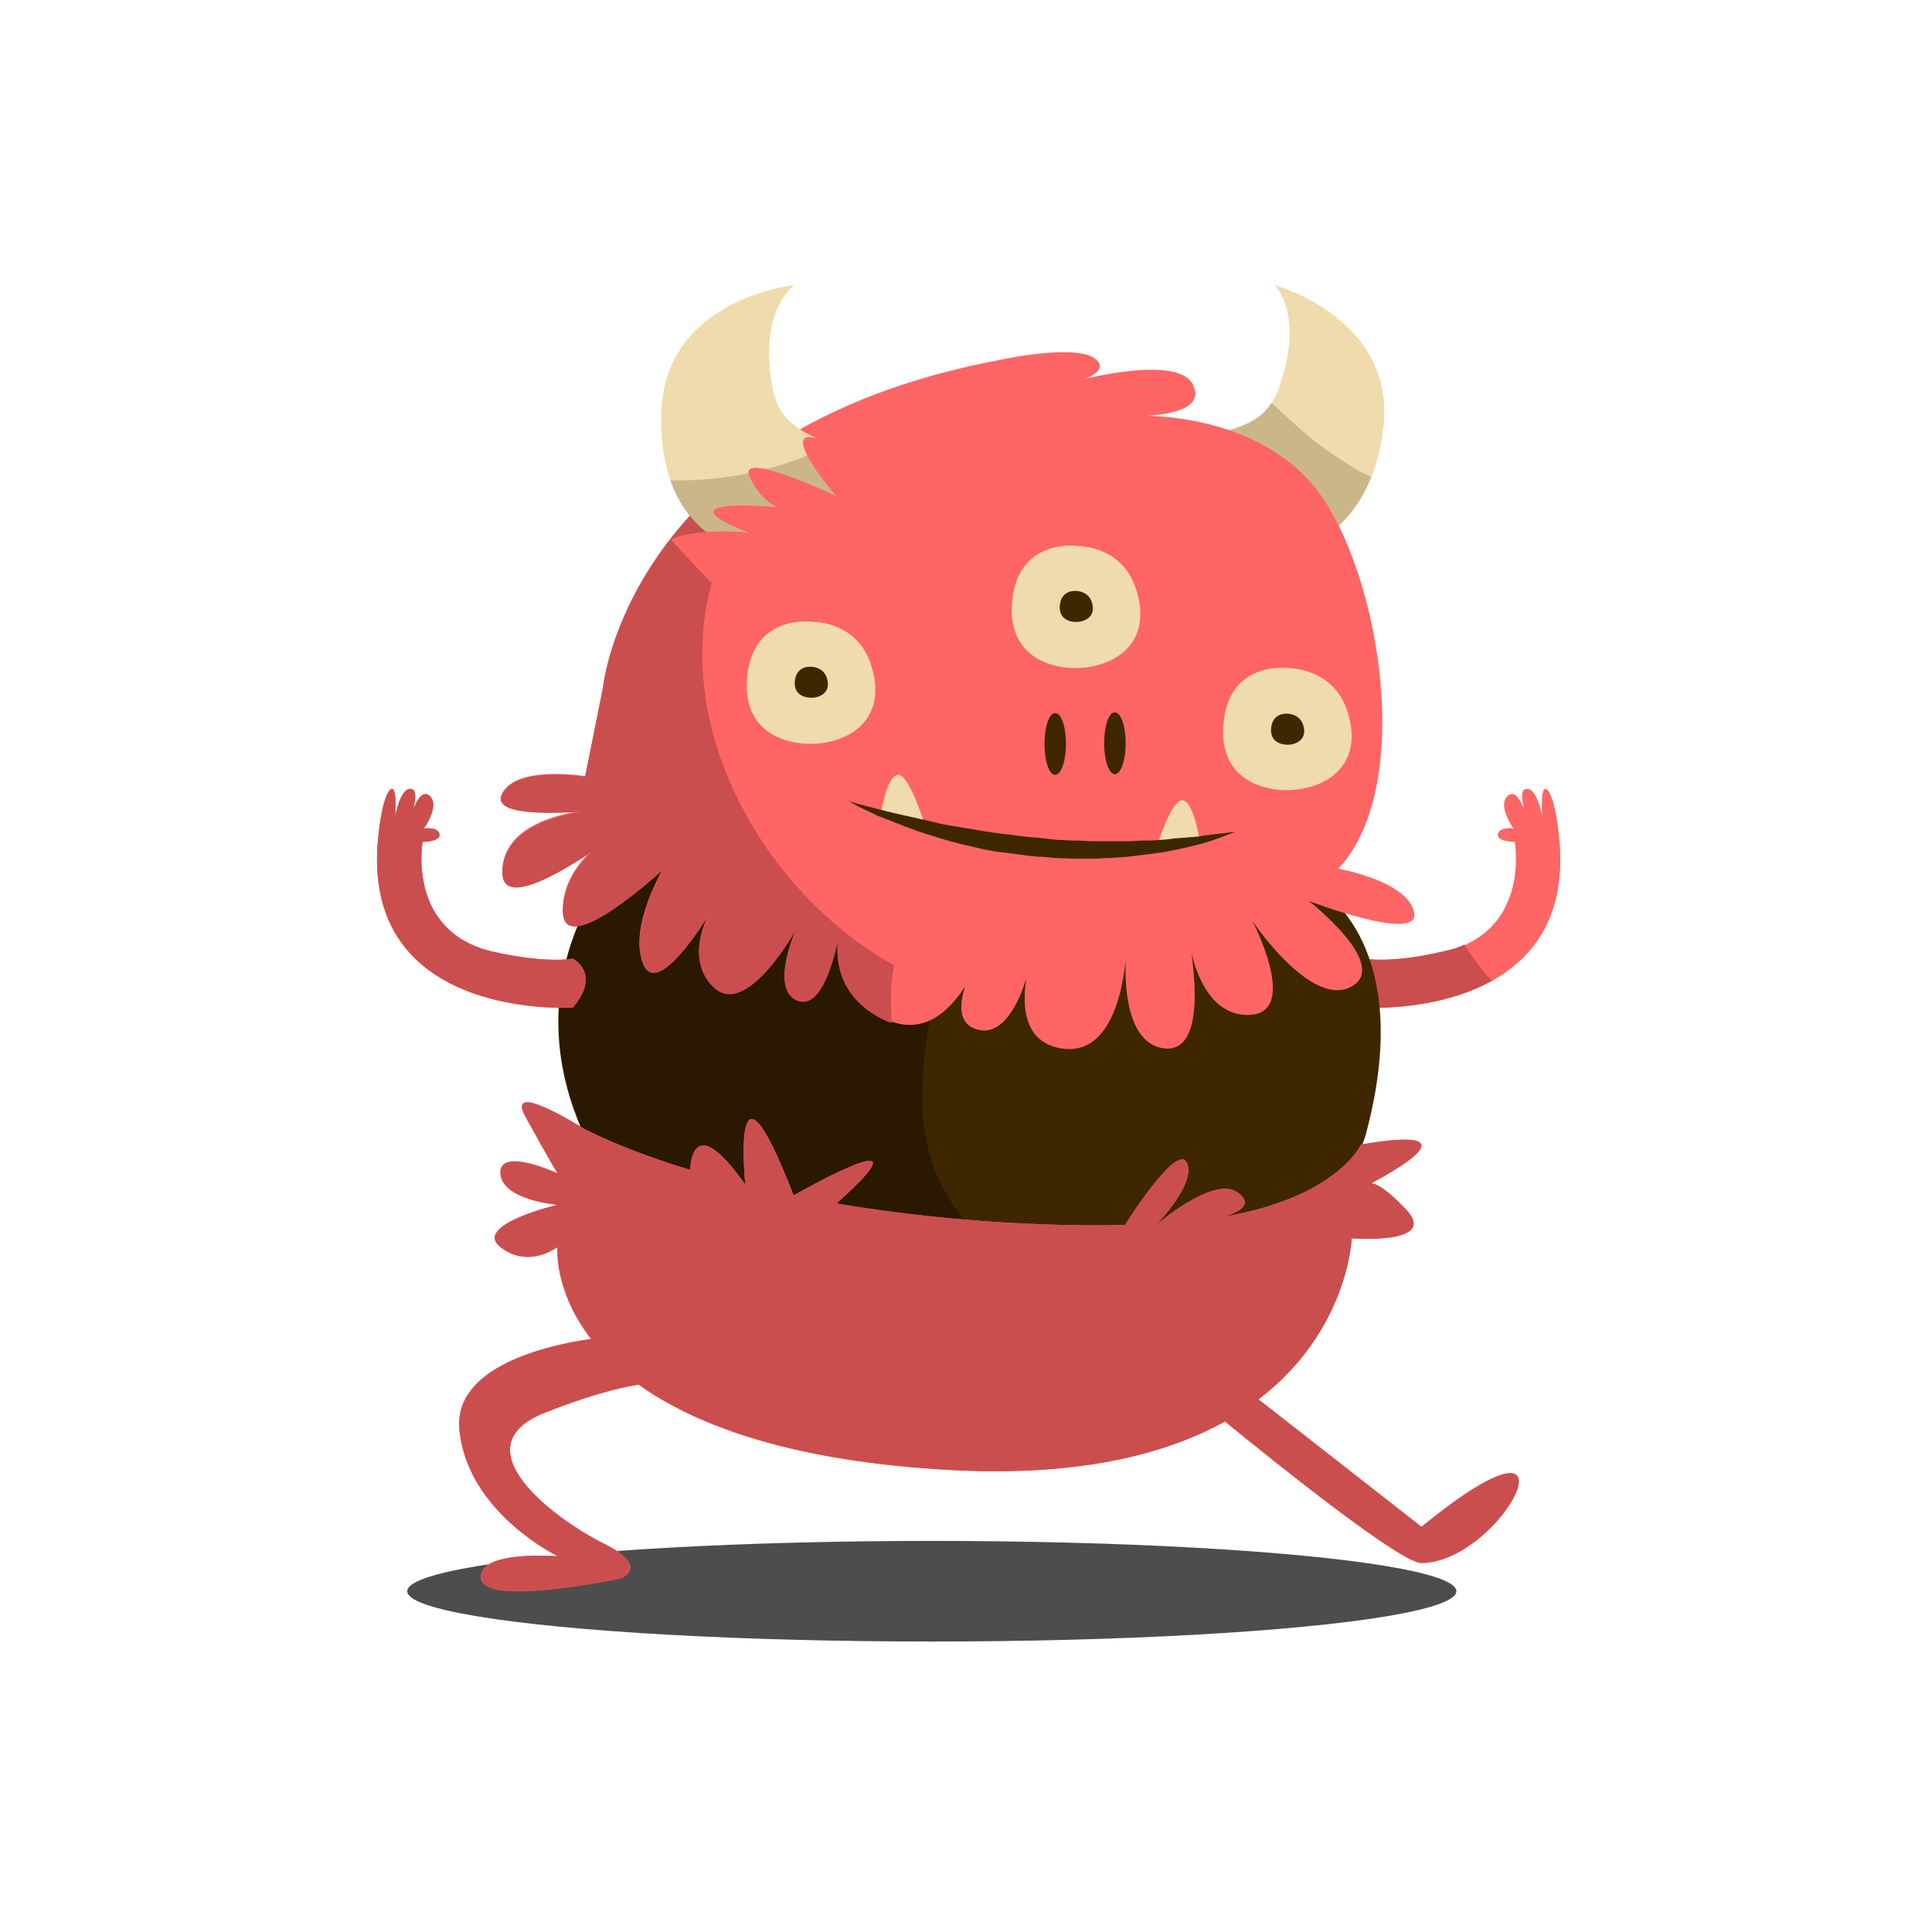 <?xml version="1.0" encoding="utf-8"?>
<!-- Generator: Adobe Illustrator 24.0.2, SVG Export Plug-In . SVG Version: 6.00 Build 0)  -->
<svg version="1.1" id="Layer_1" xmlns="http://www.w3.org/2000/svg" xmlns:xlink="http://www.w3.org/1999/xlink" x="0px" y="0px"
	 viewBox="0 0 288 288" style="enable-background:new 0 0 288 288;" xml:space="preserve">
<style type="text/css">
	.st0{fill:#FF6565;}
	.st1{fill:#CB4E4E;}
	.st2{fill:#4D4D4D;}
	.st3{fill:#EFDBAB;}
	.st4{opacity:0.2;fill:#3E2700;}
	.st5{fill:#3E2700;}
	.st6{fill:#2B1800;}
</style>
<g>
	<path class="st0" d="M203.4,142.9c0,0-4.3,2.2,0,7.3c0,0,32,2.1,29-25.6c0,0-0.5-5.5-1.7-6.8c-1.2-1.3-0.8,4-0.8,4
		s-0.7-4.3-2.3-4.2c-1.7,0,0.2,4.9,0.2,4.9s-1.3-5.3-3-3.9c-1.7,1.4,0.8,4.9,0.8,4.9s-2-0.3-2.3,0.8c-0.3,1.2,2.5,1.2,2.5,1.2
		s2.4,13.2-10.2,16.3C207.4,143.7,203.4,142.9,203.4,142.9z"/>
	<path class="st1" d="M218.3,140.8c-0.8,0.4-1.7,0.7-2.7,0.9c-8.2,2-12.2,1.2-12.2,1.2s-4.3,2.2,0,7.3c0,0,10.5,0.7,19-4
		C220.8,144.5,219.5,142.7,218.3,140.8z"/>
	<ellipse class="st2" cx="138.9" cy="237.2" rx="78.2" ry="7.5"/>
	<path class="st3" d="M190,42.5c0,0,18.2,5,16.2,21.3c-2,16.3-12.8,17.9-12.8,17.9s-16.3-1.6-16.5-10.8s10.2-3.8,13.6-12.7
		C194.7,47,190,42.5,190,42.5z"/>
	<path class="st4" d="M200.5,68.9c-3-1.8-5.7-4-8.3-6.4c-0.9-0.8-1.7-1.7-2.7-2.4c-4.1,6.1-12.7,2.3-12.6,10.7
		c0.2,9.2,16.5,10.8,16.5,10.8s7.3-1.1,11-10.5C203.1,70.5,201.7,69.7,200.5,68.9z"/>
	<path class="st5" d="M91.5,128.9c0,0-16,17.7-3.5,42.2c12.5,24.4,109,22.5,115.6-2c8.3-30.9-9.3-38.2-9.3-38.2L91.5,128.9z"/>
	<path class="st6" d="M137.5,164.1c0-5.1,0.5-10.1,1.9-15c3.1-11.5,14.7-18.7,26.2-18.5c0.1-0.1,0.3-0.2,0.4-0.3l-74.4-1.4
		c0,0-16,17.7-3.5,42.2c6.5,12.8,36.1,18.3,63.8,17.2C143.1,183.7,137.5,174.9,137.5,164.1z"/>
	<path class="st0" d="M89.9,102.4c0,0,3.9-38.3,58.9-48.7c0,0,12.1-2.7,14.7,0c2.7,2.7-7.7,4.3-7.7,4.3s19.3-6,22-0.7
		c2.7,5.3-9.8,4.7-9.8,4.7s17.2-1.3,27.2,9.7s16.3,45,4.3,57.8c0,0,10.3,1.8,11.3,6.5s-15.7-1.7-15.7-1.7s12.3,9.6,6.3,12.8
		c-6,3.2-14.7-9.8-14.7-9.8s7.3,14-0.7,14s-9-12.7-9-12.7s4,18.3-3.3,17.7c-7.3-0.7-5.8-14.8-5.8-14.8s-0.4,16.2-9.6,14.8
		c-9.2-1.4-4.2-14.8-4.2-14.8s-2.3,13.5-8.3,12s0.7-12,0.7-12s-4.7,14.8-14.3,10.5c-9.7-4.3-7-13.3-7-13.3s-1.9,12-6.3,10.3
		c-4.4-1.7,0-11,0-11s-7.4,13.6-12.4,9.1c-5-4.5-0.3-11.8-0.3-11.8s-8,13.7-10.3,8.3c-2.3-5.3,3-14.2,3-14.2s-15,13.8-15,6.2
		c0-7.7,8.7-12,8.7-12s-18.3,14.3-17.7,5.8c0.7-8.5,14.7-8.8,14.7-8.8s-16.7,2-14.7-2.3c2-4.3,12.4-2.6,12.4-2.6L89.9,102.4z"/>
	<path class="st1" d="M132.8,148.1c0.1-1.4,0.2-2.9,0.5-4.2c-20.9-11.6-35-38.9-25.7-61.4c2.9-7,6.9-13.1,11.5-18.4
		c-26.9,15.2-29.2,38.3-29.2,38.3l-2.7,13.4c0,0-10.3-1.7-12.4,2.6c-1.5,3.2,7.3,2.9,12,2.6c-4.1,0.6-11.5,2.5-11.9,8.6
		c-0.5,5.8,7.9,1,13.3-2.6c-2.1,2-4.3,5-4.3,8.8c0,7.7,15-6.2,15-6.2s-5.3,8.8-3,14.2c2.2,5,9.3-6.6,10.2-8.1
		c-0.7,1.1-4.1,7.5,0.4,11.6c5,4.5,12.4-9.1,12.4-9.1s-4.4,9.3,0,11c3.5,1.3,5.4-6,6-9.1c-0.3,2.6-0.2,8.7,7.2,12.1
		c0.3,0.1,0.5,0.2,0.8,0.3C132.9,151,132.8,149.5,132.8,148.1z"/>
	<path class="st3" d="M118.4,42.5c0,0-19.1,2-19.8,18.7c-0.7,16.6,9.9,20,9.9,20s16.6,1,18.3-8.2s-9.6-5.4-11.6-14.9
		C112.9,46.2,118.4,42.5,118.4,42.5z"/>
	<path class="st4" d="M123.7,66.4c-7.3,3.6-15.6,5.4-23.8,5.2c2.7,7.7,8.5,9.6,8.5,9.6s16.6,1,18.3-8.2
		C127.5,69.3,125.9,67.7,123.7,66.4z"/>
	<path class="st0" d="M100,80.4c4.8,5.3,9.8,10.7,15.5,14.3c1.3,0.8,2.6,1.4,4,1.8c3.9-5.9,6.6-14.3,8.4-21.9
		c-0.3-2.3-0.7-4.6-1.1-6.9c-1.2-0.9-2.8-1.7-4.8-2.3c-6.4-2,2.6,8.5,2.6,8.5s-14.5-6.8-12.9-3c1.6,3.8,4.2,4.7,4.2,4.7
		s-18.3-1.7-4.3,3.8C111.5,79.3,103.7,78.7,100,80.4z"/>
	<path class="st3" d="M121.2,92.7c0,0-8.8-1.3-9.8,8s7.1,10.6,10.9,10.1c5.8-0.7,10-4.8,7.4-12.1C127.5,92.6,121.2,92.7,121.2,92.7z
		"/>
	<path class="st3" d="M160.7,81.4c0,0-8.8-1.3-9.8,8c-1,9.3,7.1,10.6,10.9,10.1c5.8-0.7,10-4.8,7.4-12.1
		C167,81.3,160.7,81.4,160.7,81.4z"/>
	<path class="st3" d="M192.2,99.6c0,0-8.8-1.3-9.8,8s7.1,10.6,10.9,10.1c5.8-0.7,10-4.8,7.4-12.1C198.5,99.6,192.2,99.6,192.2,99.6z
		"/>
	<g>
		<path class="st3" d="M131.3,121.3c0,0,0.9-5.8,2.6-5.8c1.7,0,4,7.6,4,7.6L131.3,121.3z"/>
		<path class="st3" d="M178.8,125.1c0,0-0.9-5.8-2.6-5.8c-1.7,0-4,7.6-4,7.6L178.8,125.1z"/>
		<g>
			<path class="st5" d="M126.1,119.3c0,0,0.2,0.1,0.6,0.2c0.4,0.1,1,0.3,1.8,0.5c1.6,0.4,3.8,1,6.5,1.6c1.3,0.3,2.8,0.6,4.4,1
				c1.5,0.4,3.2,0.6,4.9,0.9c1.7,0.3,3.5,0.6,5.2,0.8c1.8,0.2,3.6,0.5,5.4,0.6c0.9,0.1,1.8,0.2,2.7,0.3c0.9,0,1.8,0.1,2.7,0.1
				c0.9,0,1.8,0.1,2.7,0.1c0.9,0,1.8,0,2.6,0c0.9,0,1.7,0,2.5,0c0.8,0,1.6-0.1,2.4-0.1c0.8,0,1.6,0,2.3-0.1c0.7,0,1.5-0.1,2.1-0.2
				c1.4-0.1,2.6-0.2,3.8-0.3c1.1-0.2,2.1-0.3,2.9-0.4c1.6-0.2,2.6-0.3,2.6-0.3s-0.9,0.3-2.4,0.9c-0.8,0.3-1.7,0.6-2.8,0.9
				c-1.1,0.3-2.4,0.6-3.8,0.9c-0.7,0.1-1.4,0.3-2.2,0.4c-0.8,0.1-1.5,0.2-2.3,0.3c-0.8,0.1-1.6,0.2-2.5,0.3
				c-0.8,0.1-1.7,0.1-2.6,0.2c-0.9,0-1.8,0.1-2.7,0.1c-0.9,0-1.8,0-2.8,0c-0.9,0-1.9-0.1-2.8-0.1c-0.9-0.1-1.9-0.2-2.8-0.2
				c-1.9-0.2-3.7-0.5-5.6-0.7c-0.9-0.1-1.8-0.3-2.7-0.5c-0.9-0.2-1.8-0.4-2.6-0.6c-1.7-0.4-3.4-0.9-4.9-1.4
				c-0.8-0.2-1.5-0.5-2.2-0.7c-0.7-0.3-1.4-0.5-2.1-0.8c-1.3-0.5-2.5-1-3.6-1.4c-1-0.5-1.9-0.9-2.7-1.3c-0.7-0.4-1.3-0.7-1.7-0.9
				C126.3,119.4,126.1,119.3,126.1,119.3z"/>
		</g>
	</g>
	<path class="st5" d="M155.7,110.9c0,2.6,0.7,4.6,1.6,4.6c0.9,0,1.6-2.1,1.6-4.6c0-2.6-0.7-4.6-1.6-4.6
		C156.4,106.3,155.7,108.3,155.7,110.9z"/>
	<path class="st5" d="M164.6,110.8c0,2.6,0.7,4.6,1.6,4.6c0.9,0,1.6-2.1,1.6-4.6c0-2.6-0.7-4.6-1.6-4.6
		C165.3,106.1,164.6,108.2,164.6,110.8z"/>
	<path class="st5" d="M121,99.4c0,0-2.2-0.3-2.5,2c-0.3,2.4,1.8,2.7,2.8,2.6c1.5-0.2,2.6-1.2,1.9-3.1C122.6,99.4,121,99.4,121,99.4z
		"/>
	<path class="st5" d="M160.5,88.1c0,0-2.2-0.3-2.5,2c-0.3,2.4,1.8,2.7,2.8,2.6c1.5-0.2,2.6-1.2,1.9-3.1
		C162.1,88.1,160.5,88.1,160.5,88.1z"/>
	<path class="st5" d="M192,106.4c0,0-2.2-0.3-2.5,2c-0.3,2.4,1.8,2.7,2.8,2.6c1.5-0.2,2.6-1.2,1.9-3.1
		C193.6,106.4,192,106.4,192,106.4z"/>
	<path class="st0" d="M85.4,142.9c0,0,4.3,2.2,0,7.3c0,0-32,2.1-29-25.6c0,0,0.5-5.5,1.7-6.8c1.2-1.3,0.8,4,0.8,4s0.7-4.3,2.3-4.2
		c1.7,0-0.2,4.9-0.2,4.9s1.3-5.3,3-3.9c1.7,1.4-0.8,4.9-0.8,4.9s2-0.3,2.3,0.8c0.3,1.2-2.5,1.2-2.5,1.2s-2.4,13.2,10.2,16.3
		C81.4,143.7,85.4,142.9,85.4,142.9z"/>
	<path class="st1" d="M85.4,142.9c0,0,4.3,2.2,0,7.3c0,0-32,2.1-29-25.6c0,0,0.5-5.5,1.7-6.8c1.2-1.3,0.8,4,0.8,4s0.7-4.3,2.3-4.2
		c1.7,0-0.2,4.9-0.2,4.9s1.3-5.3,3-3.9c1.7,1.4-0.8,4.9-0.8,4.9s2-0.3,2.3,0.8c0.3,1.2-2.5,1.2-2.5,1.2s-2.4,13.2,10.2,16.3
		C81.4,143.7,85.4,142.9,85.4,142.9z"/>
	<path class="st0" d="M211.9,227.6l-24.3-19c13.4-10.2,13.9-24,13.9-24s13.1,1,8.1-4.3c-3.1-3.3-4.6-3.9-5.2-3.9
		c2.8-1.5,16.2-8.8-1.5-5.8c0,0-3.5,7.9-20.6,10.8l0,0c0,0,5.6-1.3,2.1-3.7c-3.2-2.2-10.5,3.6-11.8,4.7c0,0,0,0-0.1,0
		c1-1,5.8-6.4,4.4-9.1c-1.5-3-9.2,9.3-9.2,9.3c-12,0.3-27.6-0.6-43-3.2c0.4-0.4,0.9-0.8,1.3-1.2c12.6-11.6-7.7,0-7.7,0l0,0
		c-9.5-24.6-7.2-1.7-7.2-1.6c0,0,0,0,0,0c-8.2-11.7-8.2-2.2-8.2-2.2c-5.6-1.7-11-3.7-15.8-6.1c0,0-12.1-7.7-8.7-1.7
		c3.3,6,4.7,8.3,4.7,8.3s-8.7-4-8.5,0c0.2,4,8.5,4.7,8.5,4.7s-12.7,3-8.5,6.3c4.2,3.3,8.5,0,8.5,0s-0.6,6.4,5,13.7
		c-6.4,0.9-20.7,4.1-19.6,13.7c1.3,12.3,14.7,18.7,14.7,18.7s-12-1-11.5,3.3s20.8,0,20.8,0s4.7-1.7-2.7-5.3
		c-7.3-3.7-21.4-14.3-8.6-19.4c6.3-2.5,10.9-3.7,14-4.2c8.1,5.8,21.7,11.1,44.3,12.6c20.3,1.4,33.9-2,43.1-7.1
		c8.1,6.6,26.2,21.1,29.3,21.1C224.1,232.9,237.3,206.9,211.9,227.6z"/>
	<path class="st1" d="M211.9,227.6l-24.3-19c13.4-10.2,13.9-24,13.9-24s13.1,1,8.1-4.3c-3.1-3.3-4.6-3.9-5.2-3.9
		c2.8-1.5,16.2-8.8-1.5-5.8c0,0-3.5,7.9-20.6,10.8l0,0c0,0,5.6-1.3,2.1-3.7c-3.2-2.2-10.5,3.6-11.8,4.7c0,0,0,0-0.1,0
		c1-1,5.8-6.4,4.4-9.1c-1.5-3-9.2,9.3-9.2,9.3c-12,0.3-27.6-0.6-43-3.2c0.4-0.4,0.9-0.8,1.3-1.2c12.6-11.6-7.7,0-7.7,0l0,0
		c-9.5-24.6-7.2-1.7-7.2-1.6c0,0,0,0,0,0c-8.2-11.7-8.2-2.2-8.2-2.2c-5.6-1.7-11-3.7-15.8-6.1c0,0-12.1-7.7-8.7-1.7
		c3.3,6,4.7,8.3,4.7,8.3s-8.7-4-8.5,0c0.2,4,8.5,4.7,8.5,4.7s-12.7,3-8.5,6.3c4.2,3.3,8.5,0,8.5,0s-0.6,6.4,5,13.7
		c-6.4,0.9-20.7,4.1-19.6,13.7c1.3,12.3,14.7,18.7,14.7,18.7s-12-1-11.5,3.3s20.8,0,20.8,0s4.7-1.7-2.7-5.3
		c-7.3-3.7-21.4-14.3-8.6-19.4c6.3-2.5,10.9-3.7,14-4.2c8.1,5.8,21.7,11.1,44.3,12.6c20.3,1.4,33.9-2,43.1-7.1
		c8.1,6.6,26.2,21.1,29.3,21.1C224.1,232.9,237.3,206.9,211.9,227.6z"/>
</g>
</svg>
